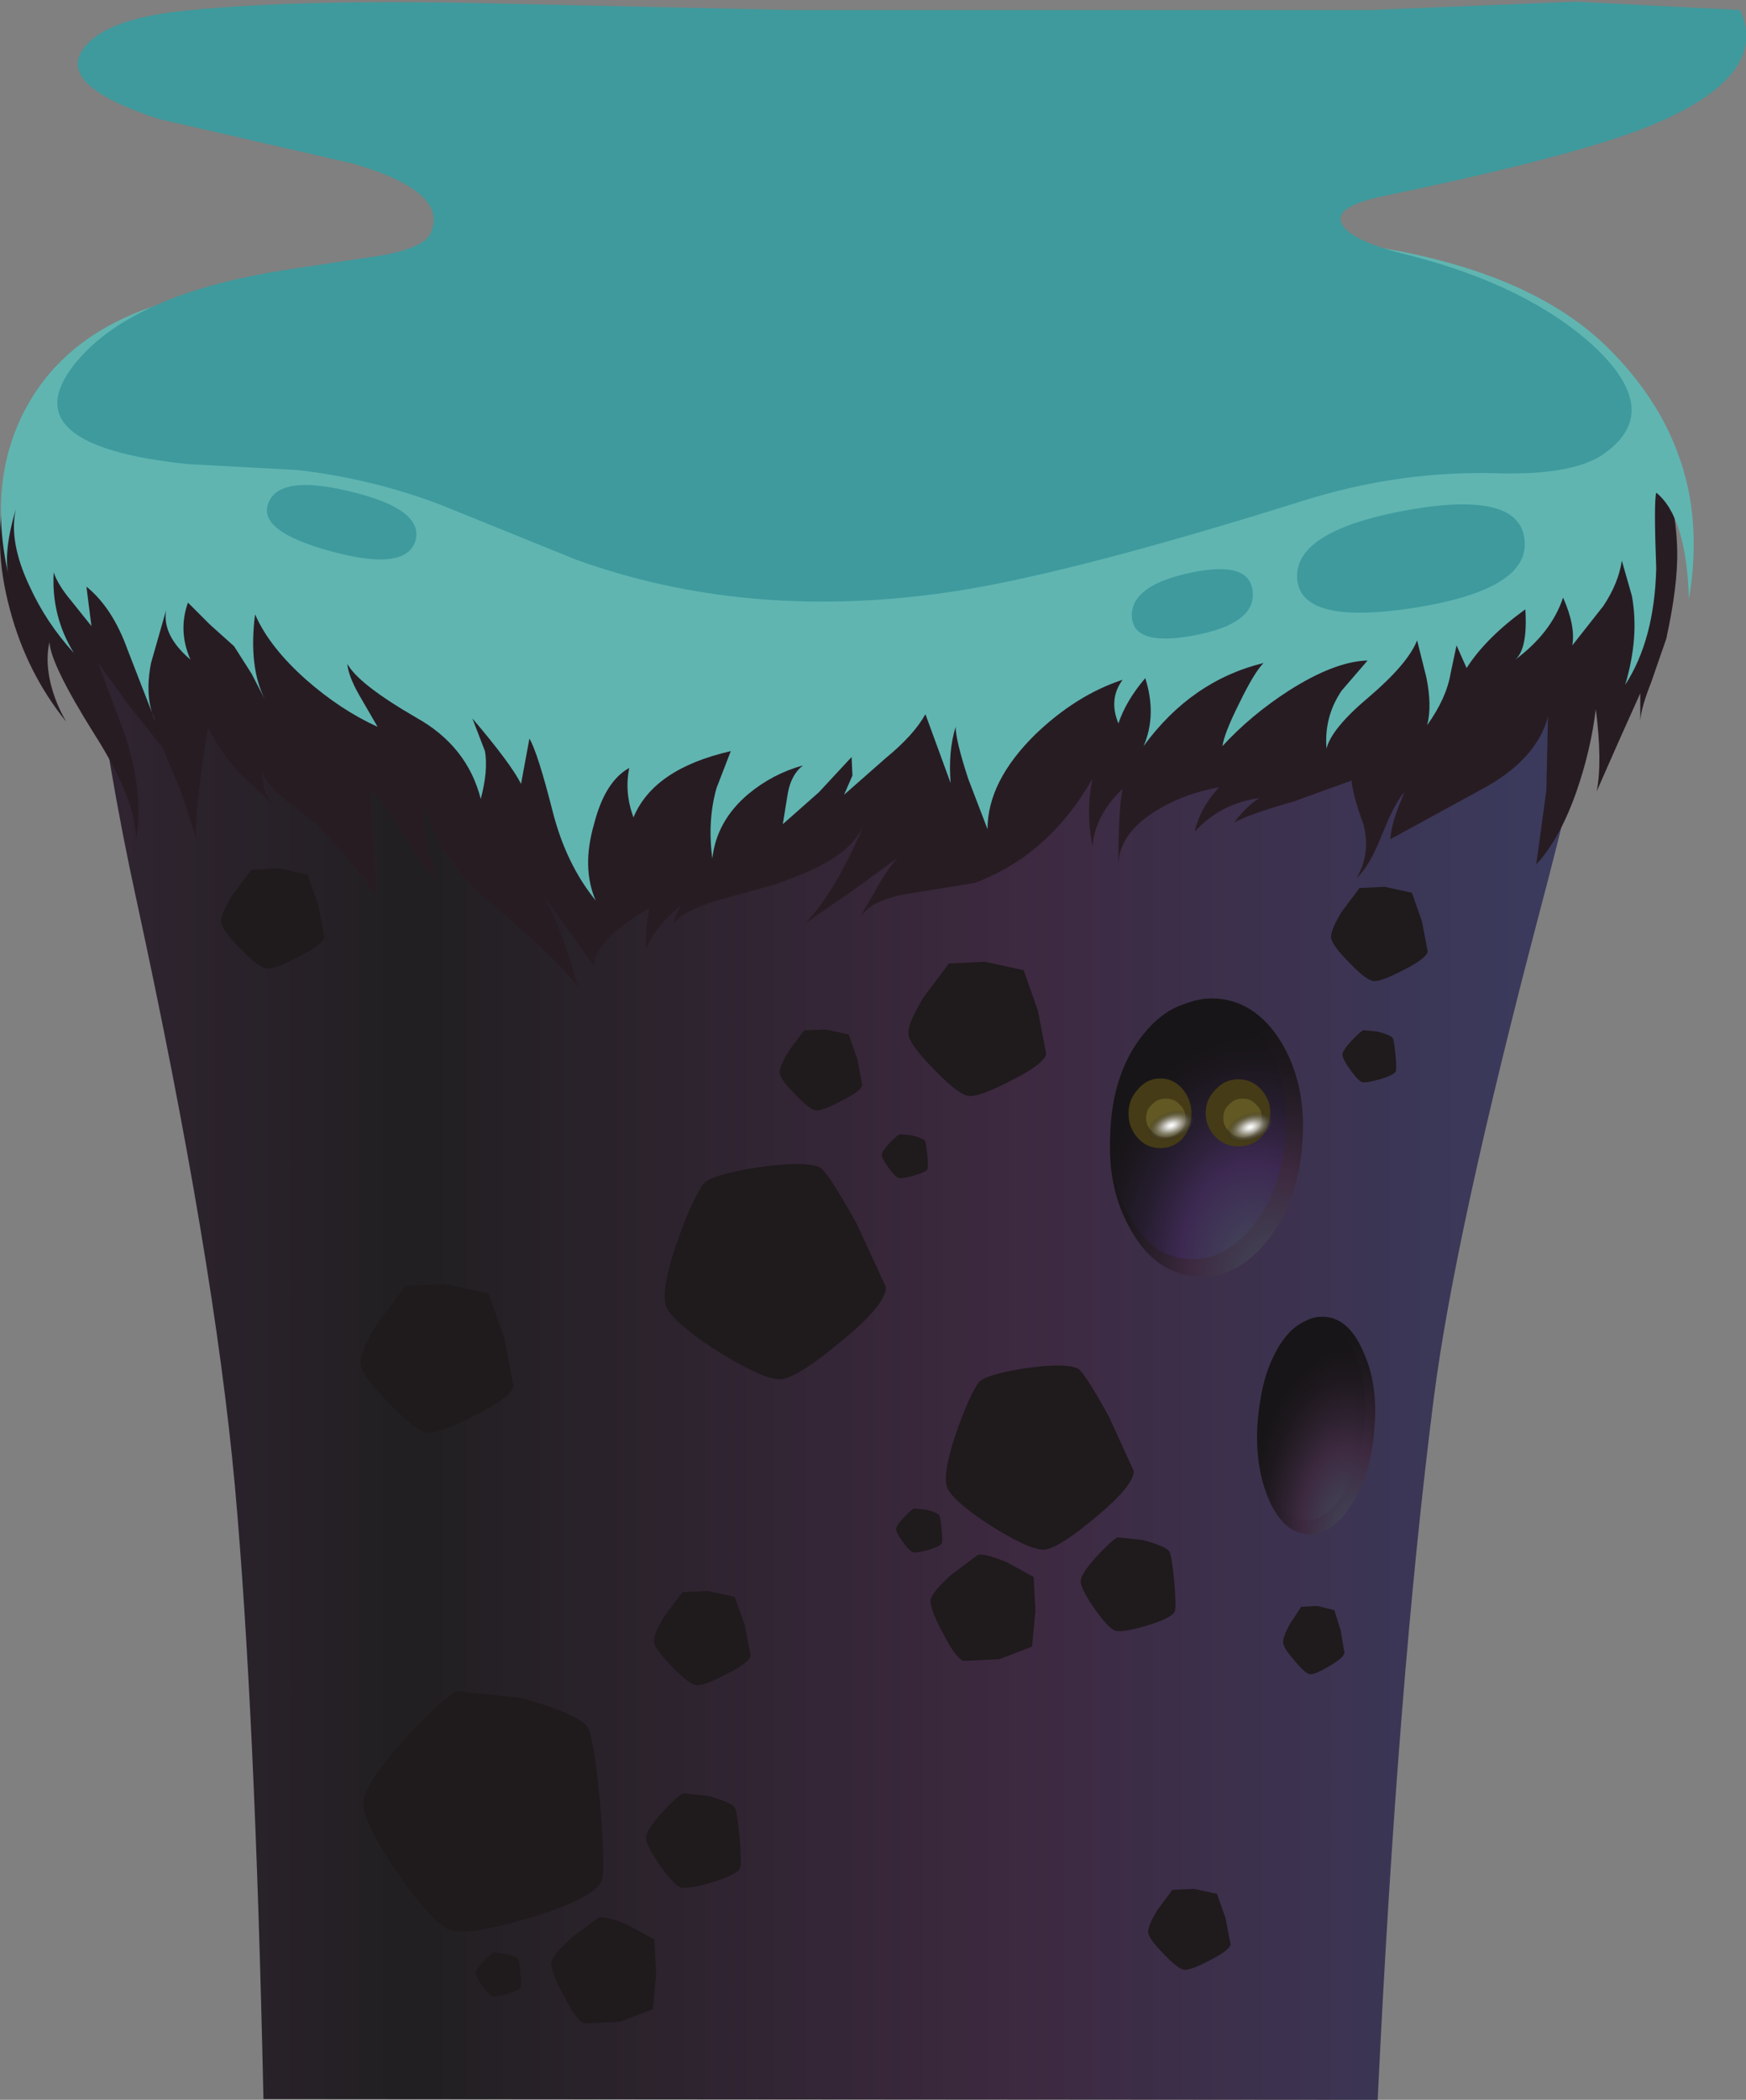 <?xml version="1.0" encoding="UTF-8" standalone="no"?>
<svg xmlns:xlink="http://www.w3.org/1999/xlink" height="125.1px" width="104.05px" xmlns="http://www.w3.org/2000/svg">
  <rect width="100%" height="100%" fill="#808080" stroke="none"/>
  <g transform="matrix(1.0, 0.0, 0.0, 1.0, 0.0, 0.0)">
    <use height="125.1" transform="matrix(1.0, 0.0, 0.0, 1.0, 0.0, 0.0)" width="104.05" xlink:href="#shape0"/>
    <use height="16.55" transform="matrix(1.0, 0.0, 0.0, 1.0, 66.15, 59.5)" width="11.5" xlink:href="#sprite0"/>
    <use height="15.35" transform="matrix(1.0, 0.0, 0.0, 1.0, 66.15, 59.65)" width="10.5" xlink:href="#shape2"/>
    <use height="12.95" transform="matrix(1.0, 0.0, 0.0, 1.0, 74.9, 78.45)" width="7.05" xlink:href="#sprite1"/>
    <use height="12.0" transform="matrix(1.0, 0.0, 0.0, 1.0, 74.95, 78.6)" width="6.4" xlink:href="#shape4"/>
    <use height="6.0" transform="matrix(1.0, 0.0, 0.0, 1.0, 13.2, 51.7)" width="6.15" xlink:href="#sprite2"/>
    <use height="5.65" transform="matrix(1.0, 0.0, 0.0, 1.0, 39.0, 94.75)" width="5.75" xlink:href="#sprite3"/>
    <use height="4.85" transform="matrix(1.0, 0.0, 0.0, 1.0, 46.5, 61.3)" width="4.9" xlink:href="#sprite4"/>
    <use height="4.85" transform="matrix(1.0, 0.0, 0.0, 1.0, 68.45, 112.5)" width="4.9" xlink:href="#sprite5"/>
    <use height="5.65" transform="matrix(1.0, 0.0, 0.0, 1.0, 64.4, 91.55)" width="5.65" xlink:href="#sprite6"/>
    <use height="5.7" transform="matrix(1.0, 0.0, 0.0, 1.0, 38.5, 106.8)" width="5.65" xlink:href="#sprite7"/>
    <use height="5.65" transform="matrix(1.0, 0.0, 0.0, 1.0, 79.35, 52.8)" width="5.75" xlink:href="#sprite8"/>
    <use height="8.9" transform="matrix(1.0, 0.0, 0.0, 1.0, 21.5, 76.45)" width="9.1" xlink:href="#sprite9"/>
    <use height="2.65" transform="matrix(1.0, 0.0, 0.0, 1.0, 52.55, 67.55)" width="2.75" xlink:href="#sprite10"/>
    <use height="4.1" transform="matrix(1.0, 0.0, 0.0, 1.0, 76.45, 95.65)" width="3.65" xlink:href="#sprite11"/>
    <use height="3.15" transform="matrix(1.0, 0.0, 0.0, 1.0, 80.0, 61.35)" width="3.2" xlink:href="#sprite12"/>
    <use height="2.65" transform="matrix(1.0, 0.0, 0.0, 1.0, 53.4, 89.85)" width="2.75" xlink:href="#sprite13"/>
    <use height="2.65" transform="matrix(1.0, 0.0, 0.0, 1.0, 28.35, 116.3)" width="2.7" xlink:href="#sprite14"/>
    <use height="6.4" transform="matrix(1.0, 0.0, 0.0, 1.0, 55.45, 92.6)" width="6.25" xlink:href="#sprite15"/>
    <use height="6.4" transform="matrix(1.0, 0.0, 0.0, 1.0, 32.85, 114.2)" width="6.25" xlink:href="#sprite16"/>
    <use height="8.05" transform="matrix(1.0, 0.0, 0.0, 1.0, 54.15, 57.25)" width="8.2" xlink:href="#sprite17"/>
    <use height="10.95" transform="matrix(1.0, 0.0, 0.0, 1.0, 56.35, 81.35)" width="11.2" xlink:href="#sprite18"/>
    <use height="12.8" transform="matrix(1.0, 0.0, 0.0, 1.0, 39.6, 69.35)" width="13.2" xlink:href="#sprite19"/>
    <use height="14.5" transform="matrix(1.0, 0.0, 0.0, 1.0, 21.65, 100.6)" width="14.3" xlink:href="#sprite20"/>
    <use height="4.15" transform="matrix(1.0, 0.0, 0.0, 1.0, 67.25, 64.25)" width="3.75" xlink:href="#sprite21"/>
    <use height="4.0" transform="matrix(1.0, 0.0, 0.0, 1.0, 71.85, 64.3)" width="3.85" xlink:href="#sprite22"/>
    <use height="2.3" transform="matrix(1.0, 0.0, 0.0, 1.0, 68.3, 65.45)" width="2.35" xlink:href="#sprite23"/>
    <use height="2.3" transform="matrix(1.0, 0.0, 0.0, 1.0, 72.9, 65.45)" width="2.3" xlink:href="#sprite24"/>
    <use height="2.75" transform="matrix(1.0, 0.0, 0.0, 1.0, 73.0, 65.8)" width="3.0" xlink:href="#sprite25"/>
    <use height="2.75" transform="matrix(1.0, 0.0, 0.0, 1.0, 68.3, 65.7)" width="3.0" xlink:href="#sprite26"/>
  </g>
  <defs>
    <g id="shape0" transform="matrix(1.0, 0.0, 0.0, 1.0, 0.0, 0.0)">
      <path d="M91.8 54.15 Q86.7 73.5 85.45 83.25 83.3 100.1 82.1 125.1 L15.7 125.05 Q15.2 101.9 14.0 88.55 12.75 74.9 8.15 53.7 4.55 37.2 5.05 25.75 L58.75 22.85 96.8 27.75 Q96.35 37.0 91.8 54.15" fill="url(#gradient0)" fill-rule="evenodd" stroke="none"/>
      <path d="M85.45 17.45 Q91.9 19.55 95.4 22.75 99.8 26.75 99.95 32.75 100.0 34.85 99.3 38.05 L98.4 40.65 Q97.8 42.15 97.75 42.95 L97.75 41.3 96.45 44.2 95.15 47.15 Q95.5 45.4 95.1 42.25 94.8 44.7 93.95 47.15 92.95 50.0 91.55 51.5 L92.15 47.1 92.25 42.7 Q91.55 45.3 88.25 47.05 L82.85 50.0 Q82.9 49.0 83.7 47.2 83.15 47.75 82.35 49.75 81.6 51.65 80.85 52.3 81.7 50.85 81.25 49.1 80.6 47.35 80.55 46.5 L77.1 47.75 Q74.6 48.45 73.55 49.0 74.3 48.0 75.05 47.55 72.75 47.85 71.2 49.55 71.5 48.15 72.65 46.9 70.5 47.3 68.9 48.3 66.7 49.65 66.65 51.5 66.65 48.15 66.9 47.0 65.3 48.5 65.1 50.4 64.7 48.4 65.1 46.4 62.5 50.95 58.1 52.6 L54.4 53.2 Q51.95 53.55 51.25 54.65 L52.4 52.65 Q52.95 51.7 53.5 51.1 L50.9 53.0 48.0 55.0 Q49.8 53.1 51.45 49.2 50.85 50.5 49.2 51.4 48.3 51.95 46.15 52.7 L42.9 53.6 Q40.7 54.25 40.1 55.05 40.4 54.1 40.65 53.9 39.1 55.1 38.5 56.5 38.45 55.5 38.7 54.1 35.45 56.0 35.4 57.55 L32.35 53.3 Q33.55 55.45 34.45 58.85 33.7 57.6 29.3 53.85 25.8 50.9 25.4 47.9 25.0 49.55 26.1 52.5 L25.4 51.8 23.8 49.3 Q22.9 47.75 22.05 47.1 L22.3 50.2 22.4 53.35 Q20.25 50.4 18.85 49.1 L16.95 47.6 Q15.6 46.45 15.65 45.85 15.55 47.25 16.45 48.1 L14.2 46.0 Q13.05 44.7 12.4 43.35 11.6 48.25 11.7 49.95 L10.8 47.2 9.7 44.55 7.7 42.05 5.85 39.5 7.45 43.8 Q8.6 47.3 8.1 50.05 8.15 47.7 5.6 43.7 3.0 39.55 2.95 38.25 2.7 39.3 3.0 40.65 3.3 41.9 3.95 43.0 1.6 40.1 0.6 36.35 -0.5 32.3 0.4 28.95 1.55 24.5 6.9 21.65 10.5 19.7 16.55 18.35 23.95 16.65 35.85 16.35 L60.8 14.8 Q75.45 14.25 85.45 17.45" fill="#281c23" fill-rule="evenodd" stroke="none"/>
      <path d="M100.0 27.05 Q101.45 30.9 100.65 35.7 100.5 30.8 98.7 29.35 98.55 29.95 98.7 33.85 98.6 38.1 96.85 40.8 97.7 37.95 97.25 35.5 L96.65 33.4 Q96.45 34.75 95.55 36.1 L93.7 38.45 Q93.9 37.3 93.15 35.6 92.45 37.7 90.3 39.3 91.05 38.65 90.9 36.3 88.55 38.0 87.4 39.8 L86.8 38.45 86.45 40.1 Q86.2 41.6 85.05 43.2 85.35 42.05 85.0 40.35 L84.45 38.15 Q83.9 39.55 81.55 41.55 79.35 43.4 79.05 44.6 78.9 42.7 79.95 41.15 L81.5 39.35 Q79.55 39.4 76.8 41.15 74.55 42.6 72.85 44.45 72.95 43.7 73.85 41.9 74.75 40.05 75.3 39.5 71.0 40.55 68.15 44.45 68.95 42.6 68.25 40.4 67.1 41.75 66.65 43.1 66.05 41.65 66.9 40.5 64.15 41.4 61.7 43.75 58.85 46.55 58.85 49.4 L57.7 46.4 Q56.95 44.1 56.95 43.3 56.5 44.75 56.65 46.65 L55.15 42.55 Q54.45 43.8 52.8 45.15 L50.3 47.35 50.8 46.2 50.75 45.1 48.8 47.2 46.65 49.1 46.95 47.25 Q47.15 46.15 47.85 45.6 46.05 46.1 44.6 47.3 42.7 48.9 42.45 51.15 42.15 48.9 42.7 46.95 L43.55 44.75 Q38.95 45.8 37.75 48.7 37.2 47.2 37.5 45.75 36.05 46.55 35.4 49.1 34.65 51.7 35.5 53.65 33.75 51.5 32.95 48.4 32.05 44.85 31.55 44.0 L31.05 46.7 Q30.45 45.5 28.15 42.8 L28.9 44.75 Q29.1 45.9 28.65 47.6 27.85 44.45 24.8 42.75 21.35 40.75 20.7 39.55 20.75 40.25 21.4 41.4 L22.5 43.3 Q20.3 42.3 18.25 40.5 16.05 38.55 15.2 36.6 14.8 39.75 15.8 41.7 L15.0 40.15 13.95 38.5 12.5 37.2 11.2 35.9 Q10.6 37.6 11.35 39.3 9.65 37.85 9.9 36.35 L9.0 39.5 Q8.6 41.55 9.25 42.95 L7.6 38.7 Q6.7 36.2 5.15 34.95 L5.45 37.3 4.25 35.8 Q3.45 34.85 3.2 34.1 3.05 36.7 4.4 38.9 2.75 37.1 1.75 34.9 0.5 32.25 0.95 30.3 0.2 32.85 0.5 34.25 -0.75 28.65 1.5 24.4 3.8 20.05 9.15 18.25 19.1 15.0 31.25 15.15 L40.8 15.45 Q46.3 15.65 49.85 15.4 L73.8 14.0 Q89.45 14.4 95.85 20.75 98.8 23.7 100.0 27.05" fill="#60b5b1" fill-rule="evenodd" stroke="none"/>
      <path d="M81.65 0.6 L93.9 0.1 103.7 0.6 Q105.5 4.5 98.45 7.45 93.95 9.3 82.35 11.7 79.35 12.35 80.0 13.4 80.6 14.4 83.95 15.2 91.0 17.0 94.95 20.6 99.1 24.45 95.7 26.95 93.95 28.3 89.4 28.2 83.45 28.0 77.6 29.85 63.1 34.4 56.05 35.35 44.35 36.95 34.35 33.35 L26.2 30.05 Q22.1 28.5 17.7 28.0 L11.2 27.65 Q0.65 26.55 4.4 21.75 7.7 17.55 16.9 16.1 L22.85 15.2 Q25.45 14.7 25.7 13.8 26.7 11.4 21.05 9.75 L9.5 7.1 Q3.5 5.15 4.9 3.0 6.2 1.05 11.4 0.6 18.1 -0.05 29.15 0.2 L47.2 0.6 81.65 0.6" fill="#3e9a9d" fill-rule="evenodd" stroke="none"/>
      <path d="M84.1 30.35 Q90.55 29.25 90.85 32.15 91.2 35.1 84.35 36.2 77.4 37.3 77.3 34.4 77.2 31.55 84.1 30.35" fill="#3e9a9d" fill-rule="evenodd" stroke="none"/>
      <path d="M71.05 34.1 Q74.5 33.4 74.65 35.25 74.85 37.15 71.2 37.85 67.5 38.55 67.45 36.7 67.4 34.85 71.05 34.1" fill="#3e9a9d" fill-rule="evenodd" stroke="none"/>
      <path d="M21.15 29.35 Q25.3 30.4 24.75 32.25 24.15 34.05 19.75 32.85 15.3 31.65 16.0 29.95 16.7 28.2 21.15 29.35" fill="#3e9a9d" fill-rule="evenodd" stroke="none"/>
    </g>
    <linearGradient gradientTransform="matrix(0.068, 0.0, 0.0, -0.068, 45.7, 74.0)" gradientUnits="userSpaceOnUse" id="gradient0" spreadMethod="pad" x1="-819.2" x2="819.2">
      <stop offset="0.0" stop-color="#3d2940"/>
      <stop offset="0.31" stop-color="#211f21"/>
      <stop offset="0.635" stop-color="#3d2940"/>
      <stop offset="1.0" stop-color="#3a4066"/>
    </linearGradient>
    <g id="sprite0" transform="matrix(1.0, 0.0, 0.0, 1.0, 0.0, 0.0)">
      <use height="16.55" transform="matrix(1.0, 0.0, 0.0, 1.0, 0.0, 0.0)" width="11.5" xlink:href="#shape1"/>
    </g>
    <g id="shape1" transform="matrix(1.0, 0.0, 0.0, 1.0, 0.0, 0.0)">
      <path d="M11.45 8.75 Q11.2 12.15 9.35 14.45 7.45 16.75 5.1 16.55 2.7 16.35 1.25 13.8 -0.25 11.2 0.05 7.8 0.35 4.4 2.2 2.1 4.1 -0.2 6.45 0.0 8.8 0.2 10.3 2.75 11.75 5.3 11.45 8.75" fill="url(#gradient1)" fill-rule="evenodd" stroke="none"/>
    </g>
    <radialGradient cx="0" cy="0" gradientTransform="matrix(0.013, 0.001, 0.002, -0.019, 9.3, 16.9)" gradientUnits="userSpaceOnUse" id="gradient1" r="819.2" spreadMethod="pad">
      <stop offset="0.0" stop-color="#43485a"/>
      <stop offset="0.431" stop-color="#3d2940"/>
      <stop offset="0.6" stop-color="#2d212f"/>
      <stop offset="0.831" stop-color="#1d181d"/>
      <stop offset="1.0" stop-color="#171517"/>
    </radialGradient>
    <g id="shape2" transform="matrix(1.0, 0.0, 0.0, 1.0, -66.15, -59.65)">
      <path d="M76.6 67.75 Q76.35 70.95 74.65 73.05 72.9 75.2 70.75 75.0 68.6 74.85 67.3 72.45 65.95 70.1 66.2 66.9 66.45 63.7 68.15 61.6 69.85 59.5 72.05 59.65 74.2 59.85 75.55 62.2 76.85 64.6 76.6 67.75" fill="url(#gradient2)" fill-rule="evenodd" stroke="none"/>
    </g>
    <radialGradient cx="0" cy="0" gradientTransform="matrix(0.012, 0.001, 0.001, -0.017, 74.6, 75.35)" gradientUnits="userSpaceOnUse" id="gradient2" r="819.2" spreadMethod="pad">
      <stop offset="0.0" stop-color="#43485a"/>
      <stop offset="0.431" stop-color="#3d2952"/>
      <stop offset="0.471" stop-color="#39274c"/>
      <stop offset="0.682" stop-color="#261d2f"/>
      <stop offset="0.867" stop-color="#1b171d"/>
      <stop offset="1.0" stop-color="#171517"/>
    </radialGradient>
    <g id="sprite1" transform="matrix(1.0, 0.0, 0.0, 1.0, 0.0, 0.0)">
      <use height="12.95" transform="matrix(1.0, 0.0, 0.0, 1.0, 0.0, 0.0)" width="7.05" xlink:href="#shape3"/>
    </g>
    <g id="shape3" transform="matrix(1.0, 0.0, 0.0, 1.0, 0.0, 0.0)">
      <path d="M7.0 6.75 Q6.8 9.45 5.6 11.25 4.45 13.05 3.0 12.95 1.55 12.85 0.7 10.85 -0.15 8.85 0.05 6.2 0.3 3.5 1.45 1.7 2.6 -0.1 4.05 0.0 5.5 0.1 6.35 2.1 7.25 4.05 7.0 6.75" fill="url(#gradient3)" fill-rule="evenodd" stroke="none"/>
    </g>
    <radialGradient cx="0" cy="0" gradientTransform="matrix(0.008, 7.0E-4, 0.001, -0.015, 5.55, 13.15)" gradientUnits="userSpaceOnUse" id="gradient3" r="819.2" spreadMethod="pad">
      <stop offset="0.0" stop-color="#43485a"/>
      <stop offset="0.431" stop-color="#3d2940"/>
      <stop offset="0.6" stop-color="#2d212f"/>
      <stop offset="0.831" stop-color="#1d181d"/>
      <stop offset="1.0" stop-color="#171517"/>
    </radialGradient>
    <g id="shape4" transform="matrix(1.0, 0.0, 0.0, 1.0, -74.95, -78.6)">
      <path d="M80.7 80.55 Q81.5 82.35 81.3 84.85 81.1 87.35 80.0 89.05 78.95 90.7 77.65 90.6 76.35 90.5 75.55 88.65 74.8 86.8 75.0 84.35 75.2 81.85 76.25 80.15 77.3 78.5 78.6 78.6 79.9 78.7 80.7 80.55" fill="url(#gradient4)" fill-rule="evenodd" stroke="none"/>
    </g>
    <radialGradient cx="0" cy="0" gradientTransform="matrix(0.007, 6.0E-4, 0.001, -0.013, 79.95, 90.8)" gradientUnits="userSpaceOnUse" id="gradient4" r="819.2" spreadMethod="pad">
      <stop offset="0.0" stop-color="#43485a"/>
      <stop offset="0.431" stop-color="#3d2940"/>
      <stop offset="0.6" stop-color="#2d212f"/>
      <stop offset="0.831" stop-color="#1d181d"/>
      <stop offset="1.0" stop-color="#171517"/>
    </radialGradient>
    <g id="sprite2" transform="matrix(1.0, 0.0, 0.0, 1.0, 0.0, 0.0)">
      <use height="8.05" transform="matrix(0.75, 0.0, 0.0, 0.745, -0.013, 0.0)" width="8.2" xlink:href="#shape5"/>
    </g>
    <g id="shape5" transform="matrix(1.0, 0.0, 0.0, 1.0, -0.05, 0.0)">
      <path d="M6.9 0.55 L7.75 2.95 8.25 5.55 Q8.1 6.15 6.2 7.1 4.4 8.05 3.7 8.05 3.1 8.05 1.65 6.55 0.2 5.1 0.05 4.45 -0.1 3.85 0.95 2.15 L2.45 0.15 4.6 0.05 6.9 0.55" fill="#1f1a1c" fill-rule="evenodd" stroke="none"/>
    </g>
    <g id="sprite3" transform="matrix(1.0, 0.0, 0.0, 1.0, -0.05, 0.0)">
      <use height="8.05" transform="matrix(0.701, 0.0, 0.0, 0.702, 0.035, 0.0)" width="8.2" xlink:href="#shape5"/>
    </g>
    <g id="sprite4" transform="matrix(1.0, 0.0, 0.0, 1.0, 0.0, 0.0)">
      <use height="8.05" transform="matrix(0.598, 0.0, 0.0, 0.603, -0.02, 0.0)" width="8.2" xlink:href="#shape5"/>
    </g>
    <g id="sprite5" transform="matrix(1.0, 0.0, 0.0, 1.0, -0.05, 0.0)">
      <use height="8.05" transform="matrix(0.598, 0.0, 0.0, 0.603, 0.03, 0.0)" width="8.2" xlink:href="#shape5"/>
    </g>
    <g id="sprite6" transform="matrix(1.0, 0.0, 0.0, 1.0, 0.0, 0.0)">
      <use height="14.5" transform="matrix(0.395, 0.0, 0.0, 0.39, 0.0, -0.019)" width="14.3" xlink:href="#shape6"/>
    </g>
    <g id="shape6" transform="matrix(1.0, 0.0, 0.0, 1.0, 0.0, 0.05)">
      <path d="M9.35 0.5 Q12.5 1.35 13.3 2.15 13.7 2.5 14.1 6.65 14.45 10.75 14.2 11.4 13.8 12.4 10.1 13.55 6.6 14.6 5.35 14.4 4.35 14.2 2.2 11.15 0.1 8.15 0.0 6.85 -0.05 5.8 2.3 3.15 4.4 0.8 5.55 0.1 L9.35 0.5" fill="#1f1a1c" fill-rule="evenodd" stroke="none"/>
    </g>
    <g id="sprite7" transform="matrix(1.0, 0.0, 0.0, 1.0, 0.0, 0.05)">
      <use height="14.5" transform="matrix(0.395, 0.0, 0.0, 0.393, 0.0, -0.07)" width="14.3" xlink:href="#shape6"/>
    </g>
    <g id="sprite8" transform="matrix(1.0, 0.0, 0.0, 1.0, -0.05, 0.0)">
      <use height="8.05" transform="matrix(0.701, 0.0, 0.0, 0.702, 0.035, 0.0)" width="8.2" xlink:href="#shape5"/>
    </g>
    <g id="sprite9" transform="matrix(1.0, 0.0, 0.0, 1.0, 0.0, 0.0)">
      <use height="8.05" transform="matrix(1.11, 0.0, 0.0, 1.106, 0.005, 0.0)" width="8.2" xlink:href="#shape5"/>
    </g>
    <g id="sprite10" transform="matrix(1.0, 0.0, 0.0, 1.0, 0.0, 0.0)">
      <use height="14.5" transform="matrix(0.192, 0.0, 0.0, 0.183, 0.0, -0.009)" width="14.3" xlink:href="#shape6"/>
    </g>
    <g id="sprite11" transform="matrix(1.0, 0.0, 0.0, 1.0, 0.0, 0.0)">
      <use height="8.05" transform="matrix(0.445, 0.0, 0.0, 0.509, 0.022, 0.0)" width="8.2" xlink:href="#shape5"/>
    </g>
    <g id="sprite12" transform="matrix(1.0, 0.0, 0.0, 1.0, 0.0, 0.0)">
      <use height="14.5" transform="matrix(0.224, 0.0, 0.0, 0.217, 0.0, -0.011)" width="14.3" xlink:href="#shape6"/>
    </g>
    <g id="sprite13" transform="matrix(1.0, 0.0, 0.0, 1.0, 0.0, -0.05)">
      <use height="14.5" transform="matrix(0.192, 0.0, 0.0, 0.183, 0.0, 0.041)" width="14.3" xlink:href="#shape6"/>
    </g>
    <g id="sprite14" transform="matrix(1.0, 0.0, 0.0, 1.0, -0.05, 0.0)">
      <use height="14.5" transform="matrix(0.189, 0.0, 0.0, 0.183, 0.05, -0.009)" width="14.3" xlink:href="#shape6"/>
    </g>
    <g id="sprite15" transform="matrix(1.0, 0.0, 0.0, 1.0, 0.0, 0.05)">
      <use height="6.4" transform="matrix(1.0, 0.0, 0.0, 1.0, 0.0, -0.05)" width="6.25" xlink:href="#shape7"/>
    </g>
    <g id="shape7" transform="matrix(1.0, 0.0, 0.0, 1.0, 0.0, 0.05)">
      <path d="M6.15 1.3 L6.25 3.35 6.05 5.45 4.1 6.2 2.0 6.3 Q1.55 6.2 0.8 4.75 0.0 3.3 0.0 2.7 0.05 2.25 1.2 1.2 L2.8 0.0 Q3.15 -0.15 4.5 0.4 L6.15 1.3" fill="#1f1a1c" fill-rule="evenodd" stroke="none"/>
    </g>
    <g id="sprite16" transform="matrix(1.0, 0.0, 0.0, 1.0, 0.0, 0.05)">
      <use height="6.4" transform="matrix(1.0, 0.0, 0.0, 1.0, 0.0, -0.05)" width="6.25" xlink:href="#shape7"/>
    </g>
    <g id="sprite17" transform="matrix(1.0, 0.0, 0.0, 1.0, -0.05, 0.0)">
      <use height="8.05" transform="matrix(1.0, 0.0, 0.0, 1.0, 0.05, 0.0)" width="8.2" xlink:href="#shape5"/>
    </g>
    <g id="sprite18" transform="matrix(1.0, 0.0, 0.0, 1.0, 0.0, 0.05)">
      <use height="12.8" transform="matrix(0.849, 0.0, 0.0, 0.856, 0.008, -0.05)" width="13.2" xlink:href="#shape8"/>
    </g>
    <g id="shape8" transform="matrix(1.0, 0.0, 0.0, 1.0, 0.05, 0.0)">
      <path d="M11.4 3.55 L13.15 7.35 Q13.15 8.35 10.55 10.5 8.05 12.6 7.0 12.8 6.15 13.0 3.35 11.3 0.65 9.6 0.1 8.6 -0.35 7.75 0.65 4.8 1.55 2.2 2.25 1.2 2.65 0.65 5.5 0.2 8.3 -0.2 9.2 0.2 9.65 0.4 11.4 3.55" fill="#1f1a1c" fill-rule="evenodd" stroke="none"/>
    </g>
    <g id="sprite19" transform="matrix(1.0, 0.0, 0.0, 1.0, 0.05, 0.0)">
      <use height="12.8" transform="matrix(1.0, 0.0, 0.0, 1.0, -0.05, 0.0)" width="13.2" xlink:href="#shape8"/>
    </g>
    <g id="sprite20" transform="matrix(1.0, 0.0, 0.0, 1.0, 0.0, 0.05)">
      <use height="14.5" transform="matrix(1.0, 0.0, 0.0, 1.0, 0.0, -0.05)" width="14.3" xlink:href="#shape6"/>
    </g>
    <g id="sprite21" transform="matrix(1.0, 0.0, 0.0, 1.0, 0.0, 0.0)">
      <use height="4.0" transform="matrix(0.974, 0.0, 0.0, 1.038, 0.0, 0.0)" width="3.85" xlink:href="#shape9"/>
    </g>
    <g id="shape9" transform="matrix(1.0, 0.0, 0.0, 1.0, 0.0, 0.0)">
      <path d="M3.85 2.0 Q3.85 2.85 3.3 3.45 2.75 4.0 1.95 4.0 1.15 4.0 0.6 3.45 0.0 2.85 0.0 2.0 0.0 1.2 0.6 0.6 1.15 0.0 1.95 0.0 2.75 0.0 3.3 0.6 3.85 1.2 3.85 2.0" fill="#453b17" fill-rule="evenodd" stroke="none"/>
    </g>
    <g id="sprite22" transform="matrix(1.0, 0.0, 0.0, 1.0, 0.0, 0.0)">
      <use height="4.0" transform="matrix(1.0, 0.0, 0.0, 1.0, 0.0, 0.0)" width="3.85" xlink:href="#shape9"/>
    </g>
    <g id="sprite23" transform="matrix(1.0, 0.0, 0.0, 1.0, 0.0, 0.0)">
      <use height="2.3" transform="matrix(1.022, 0.0, 0.0, 1.0, 0.0, 0.0)" width="2.3" xlink:href="#shape10"/>
    </g>
    <g id="shape10" transform="matrix(1.0, 0.0, 0.0, 1.0, 0.0, 0.0)">
      <path d="M2.3 1.15 Q2.3 1.65 1.95 1.95 1.65 2.3 1.15 2.3 0.65 2.3 0.35 1.95 0.0 1.65 0.0 1.15 0.0 0.65 0.35 0.35 0.65 0.0 1.15 0.0 1.65 0.0 1.95 0.35 2.3 0.65 2.3 1.15" fill="#615824" fill-rule="evenodd" stroke="none"/>
    </g>
    <g id="sprite24" transform="matrix(1.0, 0.0, 0.0, 1.0, 0.0, 0.0)">
      <use height="2.3" transform="matrix(1.0, 0.0, 0.0, 1.0, 0.0, 0.0)" width="2.3" xlink:href="#shape10"/>
    </g>
    <g id="sprite25" transform="matrix(1.0, 0.0, 0.0, 1.0, 0.05, 0.0)">
      <use height="2.75" transform="matrix(1.0, 0.0, 0.0, 1.0, -0.05, 0.0)" width="3.0" xlink:href="#shape11"/>
    </g>
    <g id="shape11" transform="matrix(1.0, 0.0, 0.0, 1.0, 0.05, 0.0)">
      <path d="M2.2 2.3 L1.1 2.75 Q0.5 2.8 0.2 2.4 -0.15 2.05 0.0 1.45 0.15 0.9 0.7 0.45 1.25 0.05 1.8 0.0 2.4 0.0 2.75 0.35 3.05 0.7 2.9 1.3 L2.2 2.3" fill="url(#gradient5)" fill-rule="evenodd" stroke="none"/>
    </g>
    <radialGradient cx="0" cy="0" gradientTransform="matrix(9.0E-4, 0.001, 0.002, -0.001, 1.45, 1.35)" gradientUnits="userSpaceOnUse" id="gradient5" r="819.2" spreadMethod="pad">
      <stop offset="0.0" stop-color="#ffffff"/>
      <stop offset="0.075" stop-color="#f8f8f8" stop-opacity="0.969"/>
      <stop offset="0.184" stop-color="#e4e4e4" stop-opacity="0.882"/>
      <stop offset="0.314" stop-color="#c4c3c4" stop-opacity="0.741"/>
      <stop offset="0.459" stop-color="#979697" stop-opacity="0.549"/>
      <stop offset="0.62" stop-color="#5d5c5d" stop-opacity="0.298"/>
      <stop offset="0.792" stop-color="#181618" stop-opacity="0.0"/>
      <stop offset="0.792" stop-color="#171517" stop-opacity="0.0"/>
    </radialGradient>
    <g id="sprite26" transform="matrix(1.0, 0.0, 0.0, 1.0, 0.05, 0.0)">
      <use height="2.75" transform="matrix(1.0, 0.0, 0.0, 1.0, -0.05, 0.0)" width="3.0" xlink:href="#shape11"/>
    </g>
  </defs>
</svg>
